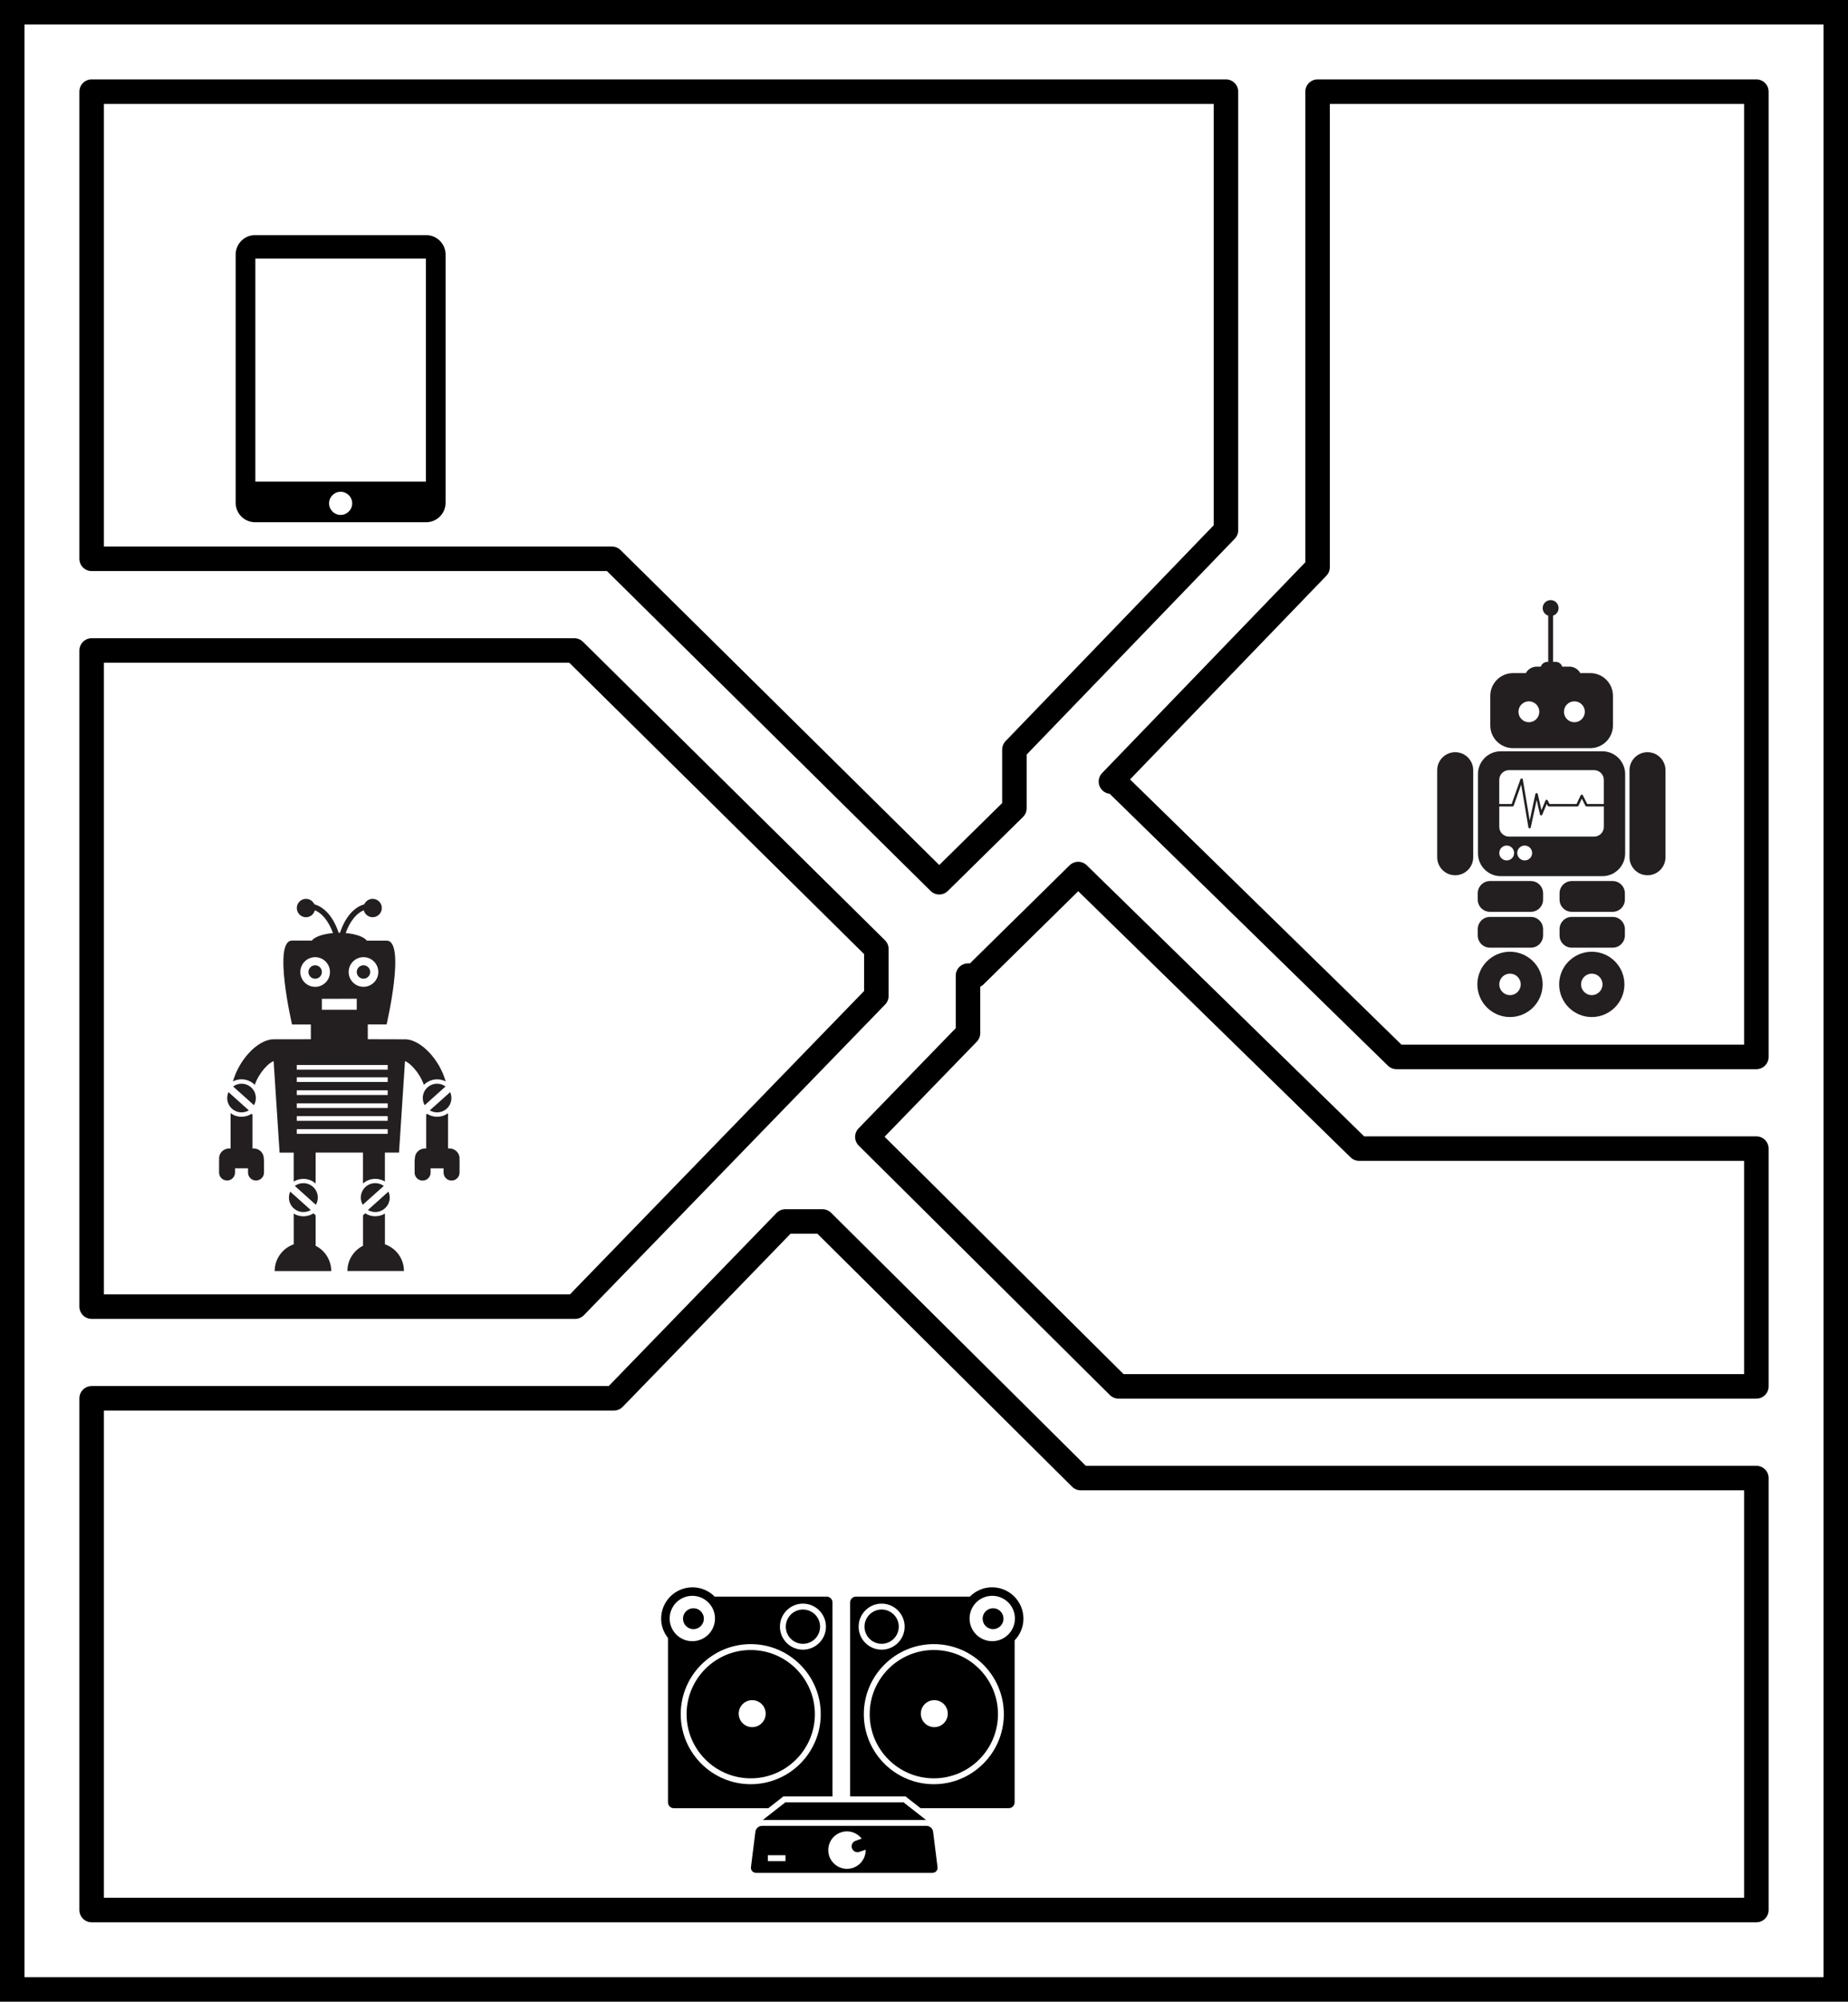 <?xml version="1.0" encoding="utf-8"?>
<!-- Generator: Adobe Illustrator 16.0.4, SVG Export Plug-In . SVG Version: 6.00 Build 0)  -->
<!DOCTYPE svg PUBLIC "-//W3C//DTD SVG 1.1//EN" "http://www.w3.org/Graphics/SVG/1.1/DTD/svg11.dtd">
<svg version="1.1" xmlns="http://www.w3.org/2000/svg" xmlns:xlink="http://www.w3.org/1999/xlink" x="0px" y="0px"
	 width="113.114px" height="122.463px" viewBox="0 0 113.114 122.463" enable-background="new 0 0 113.114 122.463"
	 xml:space="preserve">
<g id="misc">
</g>
<g id="export::shelves">
	<polygon fill="none" stroke="#000000" stroke-width="1.5" stroke-linecap="round" stroke-linejoin="round" points="107.505,70.271 
		107.505,84.817 68.464,84.817 53.09,69.554 59.25,63.206 59.25,59.688 59.677,59.688 65.995,53.473 83.193,70.271 	"/>
	<g>
		<path d="M111.615,1.5v119.463H1.5V1.5H111.615 M113.115,0H0v122.463h113.115V0L113.115,0z"/>
	</g>
	<polygon fill="none" stroke="#000000" stroke-width="1.5" stroke-linecap="round" stroke-linejoin="round" points="5.609,79.938 
		35.203,79.938 53.641,60.932 53.641,58.057 35.154,39.796 5.609,39.796 	"/>
	<polygon fill="none" stroke="#000000" stroke-width="1.5" stroke-linecap="round" stroke-linejoin="round" points="5.609,34.187 
		5.609,5.608 75.039,5.608 75.039,32.438 62.091,45.86 62.091,49.445 57.489,53.974 37.458,34.187 	"/>
	<polygon fill="none" stroke="#000000" stroke-width="1.5" stroke-linecap="round" stroke-linejoin="round" points="67.999,47.815 
		80.647,34.702 80.647,5.608 107.505,5.608 107.505,64.662 85.478,64.662 68.23,47.815 	"/>
	<polygon fill="none" stroke="#000000" stroke-width="1.5" stroke-linecap="round" stroke-linejoin="round" points="5.609,85.547 
		37.576,85.547 48.069,74.73 50.344,74.73 66.152,90.426 107.505,90.426 107.505,116.854 5.609,116.854 	"/>
</g>
<g id="export::control_points">
</g>
<g id="Capa_1">
	<g>
		<path d="M47.946,109.905h3.01V98.038c0-0.198-0.161-0.359-0.36-0.359h-6.849c-0.349-0.351-0.83-0.569-1.361-0.569
			c-1.057,0-1.918,0.86-1.918,1.918c0,0.448,0.161,0.855,0.419,1.182v10.056c0,0.198,0.161,0.359,0.36,0.359h5.779L47.946,109.905z
			 M49.147,98.108c0.776,0,1.409,0.633,1.409,1.409c0,0.777-0.632,1.408-1.409,1.408c-0.777,0-1.409-0.631-1.409-1.408
			C47.739,98.741,48.371,98.108,49.147,98.108z M42.376,97.631c0.766,0,1.388,0.621,1.388,1.388c0,0.766-0.622,1.387-1.388,1.387
			s-1.387-0.621-1.387-1.387C40.99,98.252,41.61,97.631,42.376,97.631z M41.666,104.871c0-2.363,1.922-4.286,4.286-4.286
			c2.362,0,4.285,1.923,4.285,4.286c0,2.362-1.923,4.284-4.285,4.284C43.588,109.155,41.666,107.233,41.666,104.871z"/>
		<path d="M45.952,100.945c-2.165,0-3.926,1.76-3.926,3.926c0,2.164,1.761,3.925,3.926,3.925c2.165,0,3.926-1.761,3.926-3.925
			C49.877,102.705,48.116,100.945,45.952,100.945z M46.04,105.665c-0.456,0-0.825-0.369-0.825-0.826
			c0-0.455,0.369-0.825,0.825-0.825c0.457,0,0.826,0.37,0.826,0.825C46.866,105.296,46.497,105.665,46.04,105.665z"/>
		<circle cx="49.147" cy="99.518" r="1.049"/>
		<path d="M56.709,111.703H46.641c-0.198,0-0.379,0.159-0.404,0.357l-0.271,2.163c-0.024,0.197,0.117,0.356,0.315,0.356h10.788
			c0.198,0,0.339-0.159,0.315-0.356l-0.271-2.164C57.09,111.862,56.908,111.703,56.709,111.703z M48.079,113.861H47v-0.36h1.079
			V113.861z M51.843,114.333c-0.632,0-1.146-0.513-1.146-1.146c0-0.634,0.513-1.146,1.146-1.146c0.367,0,0.69,0.176,0.9,0.444
			l-0.375,0.133c-0.188,0.066-0.286,0.272-0.218,0.459c0.052,0.147,0.19,0.239,0.338,0.239c0.04,0,0.081-0.007,0.12-0.021
			l0.377-0.133c0,0.008,0.002,0.016,0.002,0.023C52.989,113.82,52.476,114.333,51.843,114.333z"/>
		<path d="M57.159,100.945c-2.165,0-3.926,1.76-3.926,3.926c0,2.164,1.761,3.925,3.926,3.925c2.165,0,3.926-1.761,3.926-3.925
			C61.085,102.705,59.324,100.945,57.159,100.945z M57.188,105.665c-0.456,0-0.826-0.369-0.826-0.826
			c0-0.455,0.37-0.825,0.826-0.825c0.456,0,0.825,0.37,0.825,0.825C58.013,105.296,57.644,105.665,57.188,105.665z"/>
		<path d="M53.963,100.566c0.579,0,1.049-0.471,1.049-1.049c0-0.579-0.47-1.049-1.049-1.049c-0.578,0-1.048,0.471-1.048,1.049
			S53.385,100.566,53.963,100.566z"/>
		<path d="M60.725,97.109c-0.532,0-1.013,0.219-1.361,0.569h-6.969c-0.199,0-0.36,0.161-0.36,0.359v11.867h3.392l0.92,0.719h5.397
			c0.199,0,0.36-0.161,0.36-0.359v-9.91c0.332-0.345,0.54-0.812,0.54-1.327C62.643,97.97,61.783,97.109,60.725,97.109z
			 M53.963,98.108c0.776,0,1.409,0.633,1.409,1.409c0,0.777-0.632,1.408-1.409,1.408s-1.408-0.631-1.408-1.408
			C52.555,98.741,53.187,98.108,53.963,98.108z M57.159,109.155c-2.363,0-4.285-1.922-4.285-4.284c0-2.363,1.922-4.286,4.285-4.286
			c2.362,0,4.285,1.923,4.285,4.286C61.444,107.233,59.521,109.155,57.159,109.155z M60.734,100.405
			c-0.766,0-1.388-0.621-1.388-1.387c0-0.767,0.622-1.388,1.388-1.388c0.766,0,1.387,0.621,1.387,1.388
			C62.121,99.784,61.5,100.405,60.734,100.405z"/>
		<polygon points="46.69,111.344 56.682,111.344 55.303,110.265 48.07,110.265 		"/>
		<circle cx="42.444" cy="99.029" r="0.639"/>
		<circle cx="60.784" cy="99.029" r="0.639"/>
	</g>
	<path d="M26.083,14.384H15.615c-0.66,0-1.191,0.534-1.191,1.193v15.18c0,0.658,0.531,1.193,1.191,1.193h10.468
		c0.657,0,1.191-0.535,1.191-1.193v-15.18C27.275,14.918,26.74,14.384,26.083,14.384z M20.85,31.503
		c-0.392,0-0.708-0.316-0.708-0.708s0.316-0.708,0.708-0.708c0.391,0,0.708,0.316,0.708,0.708S21.24,31.503,20.85,31.503z
		 M26.069,29.466H15.63V15.817h10.439V29.466z"/>
</g>
<g id="Layer_1">
	<g>
		<path fill="#231F20" d="M93.701,56.095h-2.5c-0.414,0-0.75,0.336-0.75,0.749v0.384c0,0.414,0.335,0.75,0.75,0.75h2.5
			c0.414,0,0.75-0.336,0.75-0.75v-0.384C94.451,56.431,94.115,56.095,93.701,56.095z"/>
		<path fill="#231F20" d="M92.609,45.771h2.362h0.003h2.362c0.77,0,1.391-0.623,1.391-1.392v-1.809c0-0.769-0.622-1.391-1.391-1.391
			h-0.611c-0.128-0.235-0.377-0.396-0.662-0.396h-0.445c-0.048-0.166-0.202-0.289-0.385-0.289h-0.173v-2.829
			c0.197-0.063,0.339-0.247,0.339-0.464c0-0.268-0.217-0.487-0.487-0.487c-0.269,0-0.487,0.22-0.487,0.487
			c0,0.217,0.143,0.4,0.339,0.465v2.83h-0.063c-0.183,0-0.337,0.122-0.385,0.288h-0.259c-0.286,0-0.535,0.161-0.663,0.396h-0.785
			c-0.769,0-1.391,0.623-1.391,1.392v1.808C91.218,45.148,91.841,45.771,92.609,45.771z M96.366,42.907
			c0.353,0,0.639,0.285,0.639,0.639c0,0.353-0.286,0.639-0.639,0.639s-0.639-0.286-0.639-0.639
			C95.727,43.192,96.013,42.907,96.366,42.907z M93.582,42.907c0.353,0,0.638,0.285,0.638,0.639c0,0.353-0.285,0.639-0.638,0.639
			c-0.353,0-0.638-0.286-0.638-0.639C92.943,43.192,93.229,42.907,93.582,42.907z"/>
		<path fill="#231F20" d="M98.08,45.964h-3.11h-0.003h-3.11c-0.769,0-1.392,0.623-1.392,1.393v4.852
			c0,0.769,0.623,1.393,1.392,1.393h3.111h0.003h3.111c0.768,0,1.392-0.624,1.392-1.393v-4.852
			C99.471,46.587,98.848,45.964,98.08,45.964z M92.361,47.117h5.213c0.327,0,0.593,0.266,0.593,0.593v1.478h-1.014l-0.269-0.534
			c-0.013-0.024-0.041-0.042-0.069-0.041c-0.029,0-0.055,0.018-0.067,0.045l-0.247,0.53h-1.656l-0.112-0.222
			c-0.014-0.025-0.041-0.041-0.07-0.041c-0.03,0.002-0.056,0.02-0.066,0.047l-0.246,0.593l-0.226-0.986
			c-0.008-0.034-0.039-0.059-0.073-0.059h-0.001c-0.036,0-0.066,0.024-0.073,0.06l-0.346,1.619l-0.422-2.513
			c-0.005-0.034-0.034-0.06-0.067-0.062c-0.035-0.003-0.067,0.017-0.078,0.05l-0.539,1.515h-0.758V47.71
			C91.768,47.383,92.034,47.117,92.361,47.117z M92.223,52.64c-0.251,0-0.455-0.203-0.455-0.455s0.204-0.455,0.455-0.455
			s0.455,0.205,0.455,0.455C92.678,52.437,92.474,52.64,92.223,52.64z M93.325,52.64c-0.251,0-0.456-0.203-0.456-0.455
			s0.204-0.455,0.456-0.455s0.455,0.205,0.455,0.455C93.78,52.437,93.576,52.64,93.325,52.64z M97.575,51.183h-5.213
			c-0.328,0-0.593-0.267-0.593-0.594v-1.25h0.812c0.032,0,0.061-0.021,0.071-0.051l0.459-1.291l0.439,2.615
			c0.006,0.037,0.036,0.062,0.073,0.064c0,0,0.001,0,0.001,0c0.035,0,0.066-0.025,0.074-0.061l0.358-1.673l0.203,0.886
			c0.007,0.031,0.034,0.055,0.067,0.059c0.032,0.002,0.063-0.017,0.075-0.047l0.274-0.66l0.059,0.117
			c0.013,0.025,0.039,0.041,0.067,0.041h1.751c0.029,0,0.056-0.017,0.068-0.043l0.201-0.434l0.219,0.436
			c0.013,0.025,0.04,0.041,0.068,0.041h1.06v1.25C98.167,50.916,97.903,51.183,97.575,51.183z"/>
		<path fill="#231F20" d="M89.071,46.019c-0.608,0-1.101,0.492-1.101,1.102v5.324c0,0.609,0.493,1.102,1.101,1.102
			s1.102-0.492,1.102-1.102V47.12C90.173,46.511,89.679,46.019,89.071,46.019z"/>
		<path fill="#231F20" d="M100.842,46.019c-0.609,0-1.102,0.492-1.102,1.102v5.324c0,0.609,0.493,1.102,1.102,1.102
			c0.608,0,1.101-0.492,1.101-1.102V47.12C101.943,46.511,101.45,46.019,100.842,46.019z"/>
		<path fill="#231F20" d="M92.425,58.226c-1.103,0-1.997,0.895-1.997,1.997c0,1.104,0.894,1.998,1.997,1.998
			s1.998-0.895,1.998-1.998C94.422,59.12,93.528,58.226,92.425,58.226z M92.425,60.88c-0.362,0-0.657-0.294-0.657-0.657
			c0-0.362,0.294-0.657,0.657-0.657c0.363,0,0.657,0.295,0.657,0.657C93.082,60.586,92.788,60.88,92.425,60.88z"/>
		<path fill="#231F20" d="M93.701,53.901h-2.5c-0.414,0-0.75,0.336-0.75,0.75v0.385c0,0.414,0.335,0.749,0.75,0.749h2.5
			c0.414,0,0.75-0.336,0.75-0.749v-0.385C94.451,54.237,94.115,53.901,93.701,53.901z"/>
		<path fill="#231F20" d="M98.708,56.095h-2.5c-0.415,0-0.749,0.336-0.749,0.749v0.384c0,0.414,0.335,0.75,0.749,0.75h2.5
			c0.413,0,0.749-0.336,0.749-0.75v-0.384C99.457,56.431,99.121,56.095,98.708,56.095z"/>
		<path fill="#231F20" d="M97.431,58.226c-1.103,0-1.997,0.895-1.997,1.997c0,1.104,0.895,1.998,1.997,1.998
			c1.104,0,1.998-0.895,1.998-1.998C99.428,59.12,98.534,58.226,97.431,58.226z M97.431,60.88c-0.362,0-0.656-0.294-0.656-0.657
			c0-0.362,0.293-0.657,0.656-0.657c0.363,0,0.657,0.295,0.657,0.657C98.088,60.586,97.794,60.88,97.431,60.88z"/>
		<path fill="#231F20" d="M98.708,53.901h-2.5c-0.415,0-0.749,0.336-0.749,0.75v0.385c0,0.414,0.335,0.749,0.749,0.749h2.5
			c0.413,0,0.749-0.336,0.749-0.749v-0.385C99.457,54.237,99.121,53.901,98.708,53.901z"/>
	</g>
	<g>
		<path fill="#231F20" d="M19.319,76.215v-1.864l-0.134-0.119c-0.161,0.103-0.35,0.166-0.553,0.178
			c-0.021,0.001-0.042,0.002-0.063,0.002c-0.215,0-0.417-0.061-0.59-0.164v1.879c-0.678,0.235-1.166,0.878-1.166,1.635
			c1.76,0,0.875,0,3.462,0C20.274,77.085,19.886,76.499,19.319,76.215z"/>
		<circle fill="#231F20" cx="19.291" cy="59.466" r="0.411"/>
		<path fill="#231F20" d="M19.452,73.22c-0.027-0.488-0.444-0.861-0.931-0.834c-0.178,0.01-0.34,0.07-0.474,0.17l1.286,1.152
			C19.418,73.564,19.46,73.396,19.452,73.22z"/>
		<path fill="#231F20" d="M17.687,73.315c0.026,0.487,0.443,0.861,0.931,0.834c0.147-0.007,0.283-0.052,0.402-0.122l-1.255-1.124
			C17.708,73.029,17.678,73.169,17.687,73.315z"/>
		<path fill="#231F20" d="M23.561,76.126v-1.881c-0.173,0.104-0.375,0.164-0.59,0.164c-0.021,0-0.043,0-0.063,0
			c-0.204-0.012-0.393-0.076-0.553-0.18l-0.134,0.121v1.863c-0.567,0.285-0.956,0.87-0.956,1.547c2.586,0,1.703,0,3.461,0
			C24.726,77.003,24.239,76.358,23.561,76.126z"/>
		<circle fill="#231F20" cx="22.248" cy="59.465" r="0.411"/>
		<path fill="#231F20" d="M22.087,73.218c-0.01,0.178,0.033,0.345,0.116,0.488l1.288-1.152c-0.133-0.098-0.296-0.16-0.474-0.17
			C22.531,72.356,22.114,72.729,22.087,73.218z"/>
		<path fill="#231F20" d="M23.853,73.314c0.008-0.147-0.021-0.286-0.078-0.413l-1.255,1.125c0.118,0.07,0.254,0.115,0.401,0.123
			C23.408,74.176,23.826,73.802,23.853,73.314z"/>
		<path fill="#231F20" d="M15.659,67.13c-0.026-0.484-0.44-0.855-0.923-0.828c-0.176,0.01-0.335,0.072-0.468,0.168l1.276,1.144
			C15.626,67.472,15.669,67.304,15.659,67.13z"/>
		<path fill="#231F20" d="M14.833,68.052c0.145-0.008,0.281-0.053,0.398-0.121l-1.244-1.115c-0.057,0.123-0.086,0.264-0.078,0.41
			C13.936,67.708,14.35,68.078,14.833,68.052z"/>
		<path fill="#231F20" d="M25.879,67.13c-0.01,0.174,0.034,0.342,0.116,0.483l1.277-1.144c-0.134-0.096-0.294-0.158-0.469-0.167
			C26.32,66.274,25.906,66.646,25.879,67.13z"/>
		<path fill="#231F20" d="M26.707,68.052c0.483,0.026,0.896-0.344,0.922-0.826c0.008-0.146-0.02-0.287-0.077-0.41l-1.245,1.115
			C26.426,67.999,26.561,68.044,26.707,68.052z"/>
		<path fill="#231F20" d="M26.817,66.034c0.165,0.01,0.32,0.054,0.463,0.127c-0.388-1.363-1.496-2.502-2.401-2.576l-2.367-0.006
			v-0.904h1.152c0,0,1.193-5.129,0-5.129c-0.256,0-0.69,0-1.212,0c-0.167-0.229-0.664-0.406-1.292-0.463
			c0.125-0.355,0.463-1.127,1.106-1.393c0.062,0.242,0.281,0.424,0.543,0.424c0.31,0,0.562-0.252,0.562-0.562
			c0-0.31-0.25-0.562-0.561-0.562c-0.229,0-0.424,0.138-0.512,0.333c-0.948,0.271-1.369,1.373-1.485,1.742
			c-0.015,0-0.029-0.001-0.044-0.001v0.001c-0.014,0-0.027,0-0.042,0c-0.116-0.369-0.539-1.471-1.485-1.74
			c-0.088-0.196-0.284-0.334-0.512-0.334c-0.312,0-0.562,0.252-0.562,0.562s0.251,0.562,0.562,0.562c0.261,0,0.479-0.18,0.542-0.424
			c0.642,0.267,0.981,1.037,1.107,1.393c-0.629,0.057-1.127,0.235-1.292,0.461c-0.522,0-0.956,0-1.212,0c-1.194,0,0,5.131,0,5.131
			h1.152v0.904l-2.367,0.004c-0.905,0.074-2.013,1.213-2.401,2.576c0.143-0.073,0.299-0.117,0.463-0.127
			c0.339-0.018,0.65,0.115,0.872,0.336c0.276-0.789,0.895-1.379,1.154-1.447l0.366,5.594h0.864v1.771
			c0.16-0.096,0.339-0.151,0.528-0.162c0.311-0.018,0.597,0.092,0.813,0.281v-1.891h1.451v-0.002h1.449v1.89
			c0.217-0.188,0.503-0.297,0.813-0.279c0.189,0.009,0.369,0.065,0.527,0.161v-1.771h0.865l0.365-5.592
			c0.259,0.068,0.878,0.658,1.155,1.449C26.167,66.149,26.478,66.017,26.817,66.034z M20.768,61.104h1.068v0.67H20.77v0.002h-1.069
			v-0.67h1.067V61.104z M23.156,59.466c0,0.5-0.407,0.906-0.908,0.906c-0.5,0-0.907-0.406-0.907-0.906
			c0-0.502,0.407-0.908,0.907-0.908C22.749,58.558,23.156,58.964,23.156,59.466z M18.383,59.466c0-0.501,0.407-0.907,0.907-0.907
			c0.501,0,0.907,0.407,0.907,0.907c0,0.502-0.407,0.908-0.907,0.908C18.79,60.374,18.383,59.968,18.383,59.466z M23.73,69.368
			h-5.563v-0.287h5.563V69.368z M23.73,68.571h-5.563v-0.285h5.563V68.571z M23.73,67.786h-5.563v-0.285h5.563V67.786z
			 M23.73,66.991h-5.563v-0.287h5.563V66.991z M23.73,66.195h-5.563v-0.286h5.563V66.195z M23.73,65.441h-5.563v-0.286h5.563V65.441
			z"/>
		<path fill="#231F20" d="M16.146,70.872c0-0.336-0.271-0.607-0.607-0.607h-0.084v-2.076L15.4,68.14
			c-0.161,0.104-0.348,0.168-0.553,0.179c-0.021,0.002-0.043,0.002-0.063,0.002c-0.25,0-0.481-0.081-0.67-0.218v2.162h-0.097
			c-0.336-0.002-0.608,0.27-0.608,0.605c0,0.021,0.004,0.042,0.006,0.062c-0.002,0.021-0.006,0.041-0.006,0.062v0.74
			c0,0.27,0.218,0.488,0.488,0.488c0.27,0.002,0.489-0.217,0.489-0.487v-0.259h0.796v0.26c0,0.27,0.218,0.488,0.488,0.488
			c0.271,0,0.489-0.218,0.489-0.488l0.001-0.74c0-0.041-0.006-0.078-0.015-0.115C16.146,70.88,16.146,70.876,16.146,70.872z"/>
		<path fill="#231F20" d="M28.13,70.995c0-0.021-0.004-0.041-0.007-0.062c0.003-0.021,0.007-0.041,0.007-0.062
			c0-0.336-0.272-0.607-0.608-0.607h-0.097v-2.162c-0.188,0.139-0.42,0.22-0.669,0.22c-0.021,0-0.042,0-0.063-0.002
			c-0.204-0.011-0.392-0.076-0.553-0.179l-0.054,0.047v2.078H26c-0.335,0-0.607,0.271-0.607,0.607c0,0.003,0,0.006,0,0.01
			c-0.008,0.038-0.015,0.076-0.015,0.116l0,0.739c0,0.271,0.219,0.49,0.489,0.49s0.489-0.22,0.489-0.49v-0.258l0.795-0.002v0.26
			c0,0.27,0.22,0.488,0.489,0.488s0.489-0.219,0.488-0.489L28.13,70.995z"/>
	</g>
</g>
</svg>
